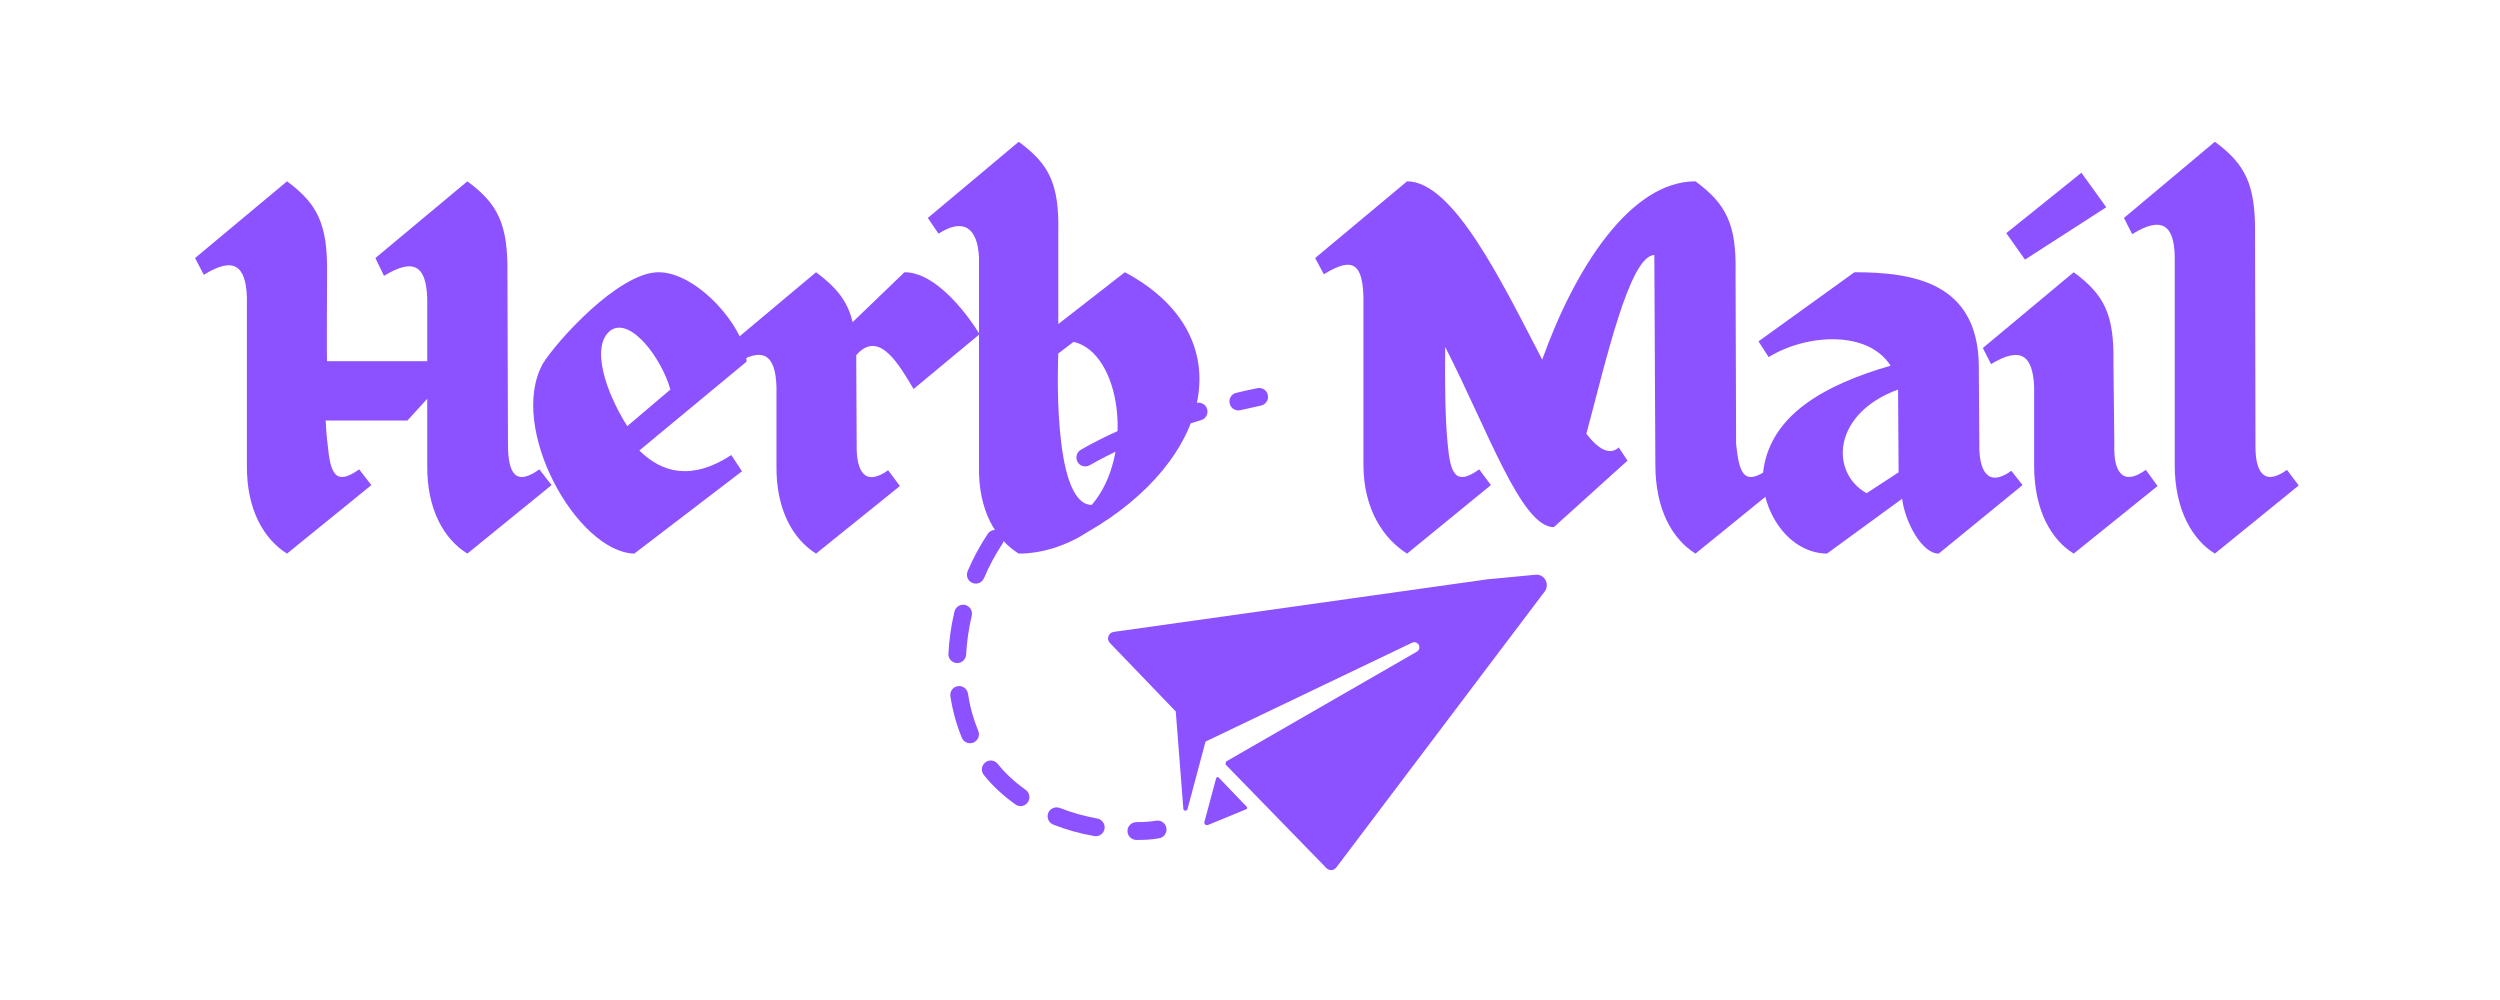 <svg xmlns="http://www.w3.org/2000/svg" xmlns:xlink="http://www.w3.org/1999/xlink" width="100" zoomAndPan="magnify" viewBox="0 0 75 30" height="40" preserveAspectRatio="xMidYMid meet" version="1.0"><defs><g/><clipPath id="f3a432fb61"><path d="M 33 17 L 46.543 17 L 46.543 26.129 L 33 26.129 Z M 33 17 " clip-rule="nonzero"/></clipPath><clipPath id="f4098490c0"><path d="M 28.398 18 L 30 18 L 30 20 L 28.398 20 Z M 28.398 18 " clip-rule="nonzero"/></clipPath><clipPath id="ebb8db483a"><path d="M 28.398 20 L 30 20 L 30 23 L 28.398 23 Z M 28.398 20 " clip-rule="nonzero"/></clipPath><clipPath id="4513712462"><path d="M 36 11.613 L 39 11.613 L 39 13 L 36 13 Z M 36 11.613 " clip-rule="nonzero"/></clipPath></defs><path fill="#8c52ff" d="M 36.562 23.328 C 36.535 23.301 36.492 23.312 36.484 23.348 L 36.133 24.656 C 36.117 24.719 36.176 24.773 36.238 24.75 L 37.387 24.277 C 37.418 24.266 37.426 24.227 37.402 24.203 L 36.562 23.328 " fill-opacity="1" fill-rule="nonzero"/><g clip-path="url(#f3a432fb61)"><path fill="#8c52ff" d="M 46.133 17.242 C 46.113 17.242 46.09 17.242 46.066 17.242 L 44.625 17.379 L 33.41 18.957 C 33.254 18.98 33.184 19.176 33.297 19.289 L 34.879 20.934 L 35.273 21.344 L 35.5 24.262 C 35.504 24.332 35.605 24.344 35.625 24.273 L 36.16 22.27 L 36.168 22.246 L 42.363 19.281 C 42.438 19.246 42.527 19.277 42.566 19.352 C 42.602 19.422 42.574 19.512 42.504 19.551 L 36.785 22.844 L 36.762 22.93 L 39.793 26.043 C 39.875 26.129 40.02 26.121 40.09 26.023 L 46.254 17.859 L 46.344 17.742 C 46.488 17.543 46.359 17.27 46.133 17.242 " fill-opacity="1" fill-rule="nonzero"/></g><path fill="#8c52ff" d="M 34.688 24.621 C 34.52 24.648 34.328 24.664 34.117 24.664 C 34.109 24.664 34.102 24.66 34.094 24.664 C 33.945 24.664 33.824 24.781 33.824 24.93 C 33.824 25.078 33.941 25.195 34.09 25.199 C 34.098 25.199 34.109 25.199 34.117 25.199 C 34.355 25.199 34.578 25.184 34.773 25.148 C 34.918 25.125 35.016 24.988 34.992 24.844 C 34.969 24.695 34.832 24.598 34.688 24.621 " fill-opacity="1" fill-rule="nonzero"/><path fill="#8c52ff" d="M 30.621 15.48 C 30.691 15.48 30.762 15.453 30.812 15.398 C 31.078 15.121 31.375 14.859 31.699 14.613 C 31.816 14.523 31.84 14.355 31.75 14.238 C 31.66 14.121 31.492 14.098 31.375 14.188 C 31.031 14.449 30.711 14.73 30.43 15.027 C 30.328 15.133 30.328 15.301 30.438 15.402 C 30.488 15.453 30.555 15.48 30.621 15.48 " fill-opacity="1" fill-rule="nonzero"/><path fill="#8c52ff" d="M 32.559 13.992 C 32.605 13.992 32.648 13.98 32.691 13.957 C 33.023 13.766 33.383 13.586 33.762 13.414 C 33.895 13.355 33.957 13.195 33.895 13.062 C 33.836 12.926 33.676 12.867 33.543 12.926 C 33.148 13.102 32.773 13.293 32.426 13.492 C 32.297 13.566 32.254 13.73 32.328 13.859 C 32.375 13.945 32.465 13.992 32.559 13.992 " fill-opacity="1" fill-rule="nonzero"/><path fill="#8c52ff" d="M 29.172 17.488 C 29.207 17.504 29.238 17.508 29.273 17.508 C 29.379 17.508 29.477 17.445 29.52 17.344 C 29.672 16.984 29.859 16.637 30.074 16.312 C 30.156 16.191 30.125 16.023 30 15.941 C 29.879 15.859 29.715 15.895 29.633 16.016 C 29.398 16.367 29.195 16.746 29.031 17.129 C 29.031 17.133 29.027 17.141 29.027 17.145 C 28.973 17.281 29.039 17.434 29.172 17.488 " fill-opacity="1" fill-rule="nonzero"/><path fill="#8c52ff" d="M 34.789 12.988 C 34.82 12.988 34.848 12.98 34.879 12.973 C 35.242 12.844 35.629 12.723 36.031 12.605 C 36.172 12.566 36.254 12.418 36.215 12.277 C 36.176 12.133 36.027 12.051 35.887 12.09 C 35.473 12.211 35.074 12.336 34.703 12.465 C 34.562 12.516 34.488 12.668 34.539 12.809 C 34.578 12.918 34.68 12.988 34.789 12.988 " fill-opacity="1" fill-rule="nonzero"/><path fill="#8c52ff" d="M 30.77 23.695 C 30.449 23.469 30.164 23.207 29.93 22.914 C 29.836 22.801 29.668 22.781 29.555 22.875 C 29.441 22.969 29.422 23.137 29.516 23.25 C 29.781 23.582 30.102 23.879 30.465 24.133 C 30.512 24.168 30.562 24.184 30.617 24.184 C 30.699 24.184 30.785 24.145 30.836 24.066 C 30.918 23.945 30.891 23.781 30.77 23.695 " fill-opacity="1" fill-rule="nonzero"/><path fill="#8c52ff" d="M 32.918 24.555 C 32.527 24.484 32.148 24.379 31.793 24.238 C 31.656 24.188 31.5 24.254 31.445 24.391 C 31.395 24.531 31.461 24.684 31.598 24.738 C 31.984 24.891 32.398 25.008 32.828 25.082 C 32.844 25.086 32.859 25.086 32.875 25.086 C 33 25.086 33.113 24.996 33.137 24.863 C 33.16 24.719 33.062 24.582 32.918 24.555 " fill-opacity="1" fill-rule="nonzero"/><g clip-path="url(#f4098490c0)"><path fill="#8c52ff" d="M 28.703 19.891 C 28.707 19.891 28.711 19.891 28.719 19.891 C 28.859 19.891 28.977 19.781 28.984 19.637 C 29.004 19.254 29.062 18.859 29.152 18.473 C 29.188 18.328 29.098 18.184 28.953 18.148 C 28.812 18.117 28.668 18.203 28.633 18.348 C 28.535 18.77 28.473 19.191 28.453 19.609 C 28.441 19.758 28.555 19.883 28.703 19.891 " fill-opacity="1" fill-rule="nonzero"/></g><g clip-path="url(#ebb8db483a)"><path fill="#8c52ff" d="M 29.039 20.809 C 29.016 20.66 28.879 20.562 28.734 20.586 C 28.59 20.605 28.488 20.742 28.512 20.891 C 28.578 21.324 28.695 21.742 28.855 22.133 C 28.898 22.234 28.996 22.297 29.102 22.297 C 29.137 22.297 29.172 22.289 29.203 22.277 C 29.34 22.219 29.406 22.062 29.348 21.926 C 29.203 21.578 29.098 21.203 29.039 20.809 " fill-opacity="1" fill-rule="nonzero"/></g><g clip-path="url(#4513712462)"><path fill="#8c52ff" d="M 37.148 12.312 C 37.168 12.312 37.191 12.309 37.211 12.305 C 37.418 12.258 37.625 12.211 37.828 12.168 C 37.973 12.137 38.066 11.996 38.035 11.852 C 38.008 11.707 37.863 11.613 37.719 11.645 C 37.512 11.688 37.301 11.734 37.09 11.785 C 36.945 11.816 36.855 11.961 36.891 12.105 C 36.918 12.23 37.027 12.312 37.148 12.312 " fill-opacity="1" fill-rule="nonzero"/></g><g fill="#8c52ff" fill-opacity="1"><g transform="translate(6.219, 16.608)"><g><path d="M 9.961 -2.527 C 9.246 -2.012 9.02 -2.406 9.02 -3.289 L 9.004 -8.426 C 9.02 -9.887 8.715 -10.496 7.801 -11.168 L 5.043 -8.867 L 5.301 -8.332 C 6.215 -8.895 6.566 -8.605 6.598 -7.664 L 6.598 -5.773 L 3.594 -5.773 C 3.578 -5.773 3.594 -8.426 3.594 -8.426 C 3.609 -9.887 3.305 -10.496 2.391 -11.168 L -0.367 -8.867 L -0.105 -8.363 C 0.793 -8.926 1.156 -8.637 1.188 -7.691 L 1.188 -2.664 C 1.172 -1.309 1.707 -0.426 2.391 0 L 4.922 -2.055 L 4.555 -2.527 C 3.84 -2.012 3.688 -2.406 3.609 -3.289 C 3.578 -3.504 3.566 -3.73 3.551 -3.992 L 6.004 -3.992 L 6.598 -4.645 L 6.598 -2.664 C 6.582 -1.309 7.113 -0.426 7.801 0 L 10.328 -2.055 Z M 9.961 -2.527 "/></g></g></g><g fill="#8c52ff" fill-opacity="1"><g transform="translate(15.724, 16.608)"><g><path d="M 3.457 -3.094 L 6.672 -5.758 C 6.672 -6.766 5.195 -8.441 4.035 -8.441 C 2.832 -8.441 0.961 -6.352 0.562 -5.699 C -0.504 -3.777 1.586 -0.047 3.305 0 L 6.535 -2.469 L 6.215 -2.957 C 5.027 -2.18 4.129 -2.422 3.457 -3.094 Z M 2.605 -6.703 C 3.199 -7.098 4.129 -5.852 4.387 -4.922 L 3.094 -3.824 C 2.438 -4.859 1.98 -6.246 2.605 -6.703 Z M 2.605 -6.703 "/></g></g></g><g fill="#8c52ff" fill-opacity="1"><g transform="translate(22.122, 16.608)"><g><path d="M 5.285 -4.938 L 7.266 -6.582 C 7.266 -6.582 6.168 -8.441 5.012 -8.441 L 3.457 -6.945 C 3.305 -7.586 2.957 -7.996 2.359 -8.441 L -0.367 -6.156 L -0.105 -5.668 C 0.793 -6.246 1.141 -5.941 1.172 -5.012 L 1.172 -2.637 C 1.156 -1.309 1.676 -0.426 2.359 0 L 4.875 -2.027 L 4.523 -2.5 C 3.809 -1.996 3.566 -2.484 3.578 -3.262 L 3.566 -5.727 L 3.566 -5.957 L 3.656 -6.047 C 4.297 -6.641 4.859 -5.652 5.285 -4.938 Z M 5.285 -4.938 "/></g></g></g><g fill="#8c52ff" fill-opacity="1"><g transform="translate(28.382, 16.608)"><g><path d="M 5.363 -8.441 L 3.367 -6.887 L 3.367 -9.629 C 3.398 -11.09 3.094 -11.684 2.18 -12.355 L -0.547 -10.07 L -0.227 -9.598 C 0.504 -10.07 0.945 -9.797 0.988 -8.883 L 0.988 -2.621 C 0.961 -1.293 1.492 -0.426 2.18 0 C 2.863 0 3.594 -0.227 4.234 -0.641 C 7.984 -2.789 8.941 -6.535 5.363 -8.441 Z M 3.367 -6.004 L 3.824 -6.352 C 5.242 -6.031 5.668 -2.969 4.371 -1.461 C 3.152 -1.461 3.367 -6.004 3.367 -6.004 Z M 3.367 -6.004 "/></g></g></g><g fill="#8c52ff" fill-opacity="1"><g transform="translate(35.709, 16.608)"><g/></g></g><g fill="#8c52ff" fill-opacity="1"><g transform="translate(39.821, 16.608)"><g><path d="M 13.223 -2.527 C 12.492 -2.012 12.355 -2.406 12.262 -3.289 L 12.246 -8.426 C 12.277 -9.887 11.957 -10.496 11.043 -11.168 C 9.094 -11.168 7.434 -8.578 6.445 -5.82 C 5.227 -8.164 3.777 -11.168 2.391 -11.168 L -0.367 -8.867 L -0.105 -8.379 C 0.793 -8.941 1.051 -8.652 1.082 -7.707 L 1.082 -2.664 C 1.082 -1.309 1.707 -0.426 2.391 0 L 4.906 -2.055 L 4.555 -2.527 C 3.84 -2.012 3.688 -2.406 3.609 -3.289 C 3.535 -4.035 3.52 -5.117 3.535 -6.199 C 4.828 -3.672 5.82 -0.793 6.793 -0.793 L 9.004 -2.789 L 8.742 -3.184 C 8.469 -2.941 8.137 -3.121 7.77 -3.594 C 8.348 -5.742 9.062 -8.941 9.809 -8.957 L 9.84 -2.664 C 9.84 -1.309 10.359 -0.426 11.043 0 L 13.574 -2.055 Z M 13.223 -2.527 "/></g></g></g><g fill="#8c52ff" fill-opacity="1"><g transform="translate(52.571, 16.608)"><g><path d="M 7.77 -2.484 C 7.055 -1.965 6.793 -2.5 6.809 -3.289 L 6.793 -5.668 C 6.75 -8.121 4.844 -8.441 3.062 -8.441 L 0.184 -6.367 L 0.488 -5.895 C 1.629 -6.598 3.473 -6.703 4.145 -5.637 C 2.086 -5.043 0.578 -4.129 0.336 -2.543 C 0.184 -1.461 0.988 -0.016 2.238 0 L 4.492 -1.645 C 4.586 -0.93 5.09 0 5.59 0 L 8.105 -2.055 Z M 3.426 -1.812 C 2.316 -2.438 2.406 -4.203 4.371 -4.922 L 4.387 -2.438 Z M 3.426 -1.812 "/></g></g></g><g fill="#8c52ff" fill-opacity="1"><g transform="translate(59.852, 16.608)"><g><path d="M 0.336 -9.613 L 0.898 -8.82 L 3.336 -10.391 L 2.59 -11.426 Z M 4.523 -2.512 C 3.809 -1.996 3.551 -2.484 3.578 -3.262 L 3.551 -5.727 C 3.578 -7.176 3.273 -7.77 2.359 -8.441 L -0.367 -6.168 L -0.121 -5.684 C 0.777 -6.23 1.129 -5.941 1.172 -5.012 L 1.172 -2.637 C 1.172 -1.293 1.691 -0.41 2.359 0 L 4.875 -2.027 Z M 4.523 -2.512 "/></g></g></g><g fill="#8c52ff" fill-opacity="1"><g transform="translate(64.086, 16.608)"><g><path d="M 4.523 -2.512 C 3.809 -1.996 3.566 -2.484 3.578 -3.273 L 3.566 -9.613 C 3.578 -11.074 3.273 -11.684 2.359 -12.355 L -0.367 -10.07 L -0.121 -9.582 C 0.777 -10.145 1.141 -9.84 1.156 -8.91 L 1.156 -2.652 C 1.156 -1.309 1.691 -0.41 2.359 0 L 4.875 -2.043 Z M 4.523 -2.512 "/></g></g></g></svg>